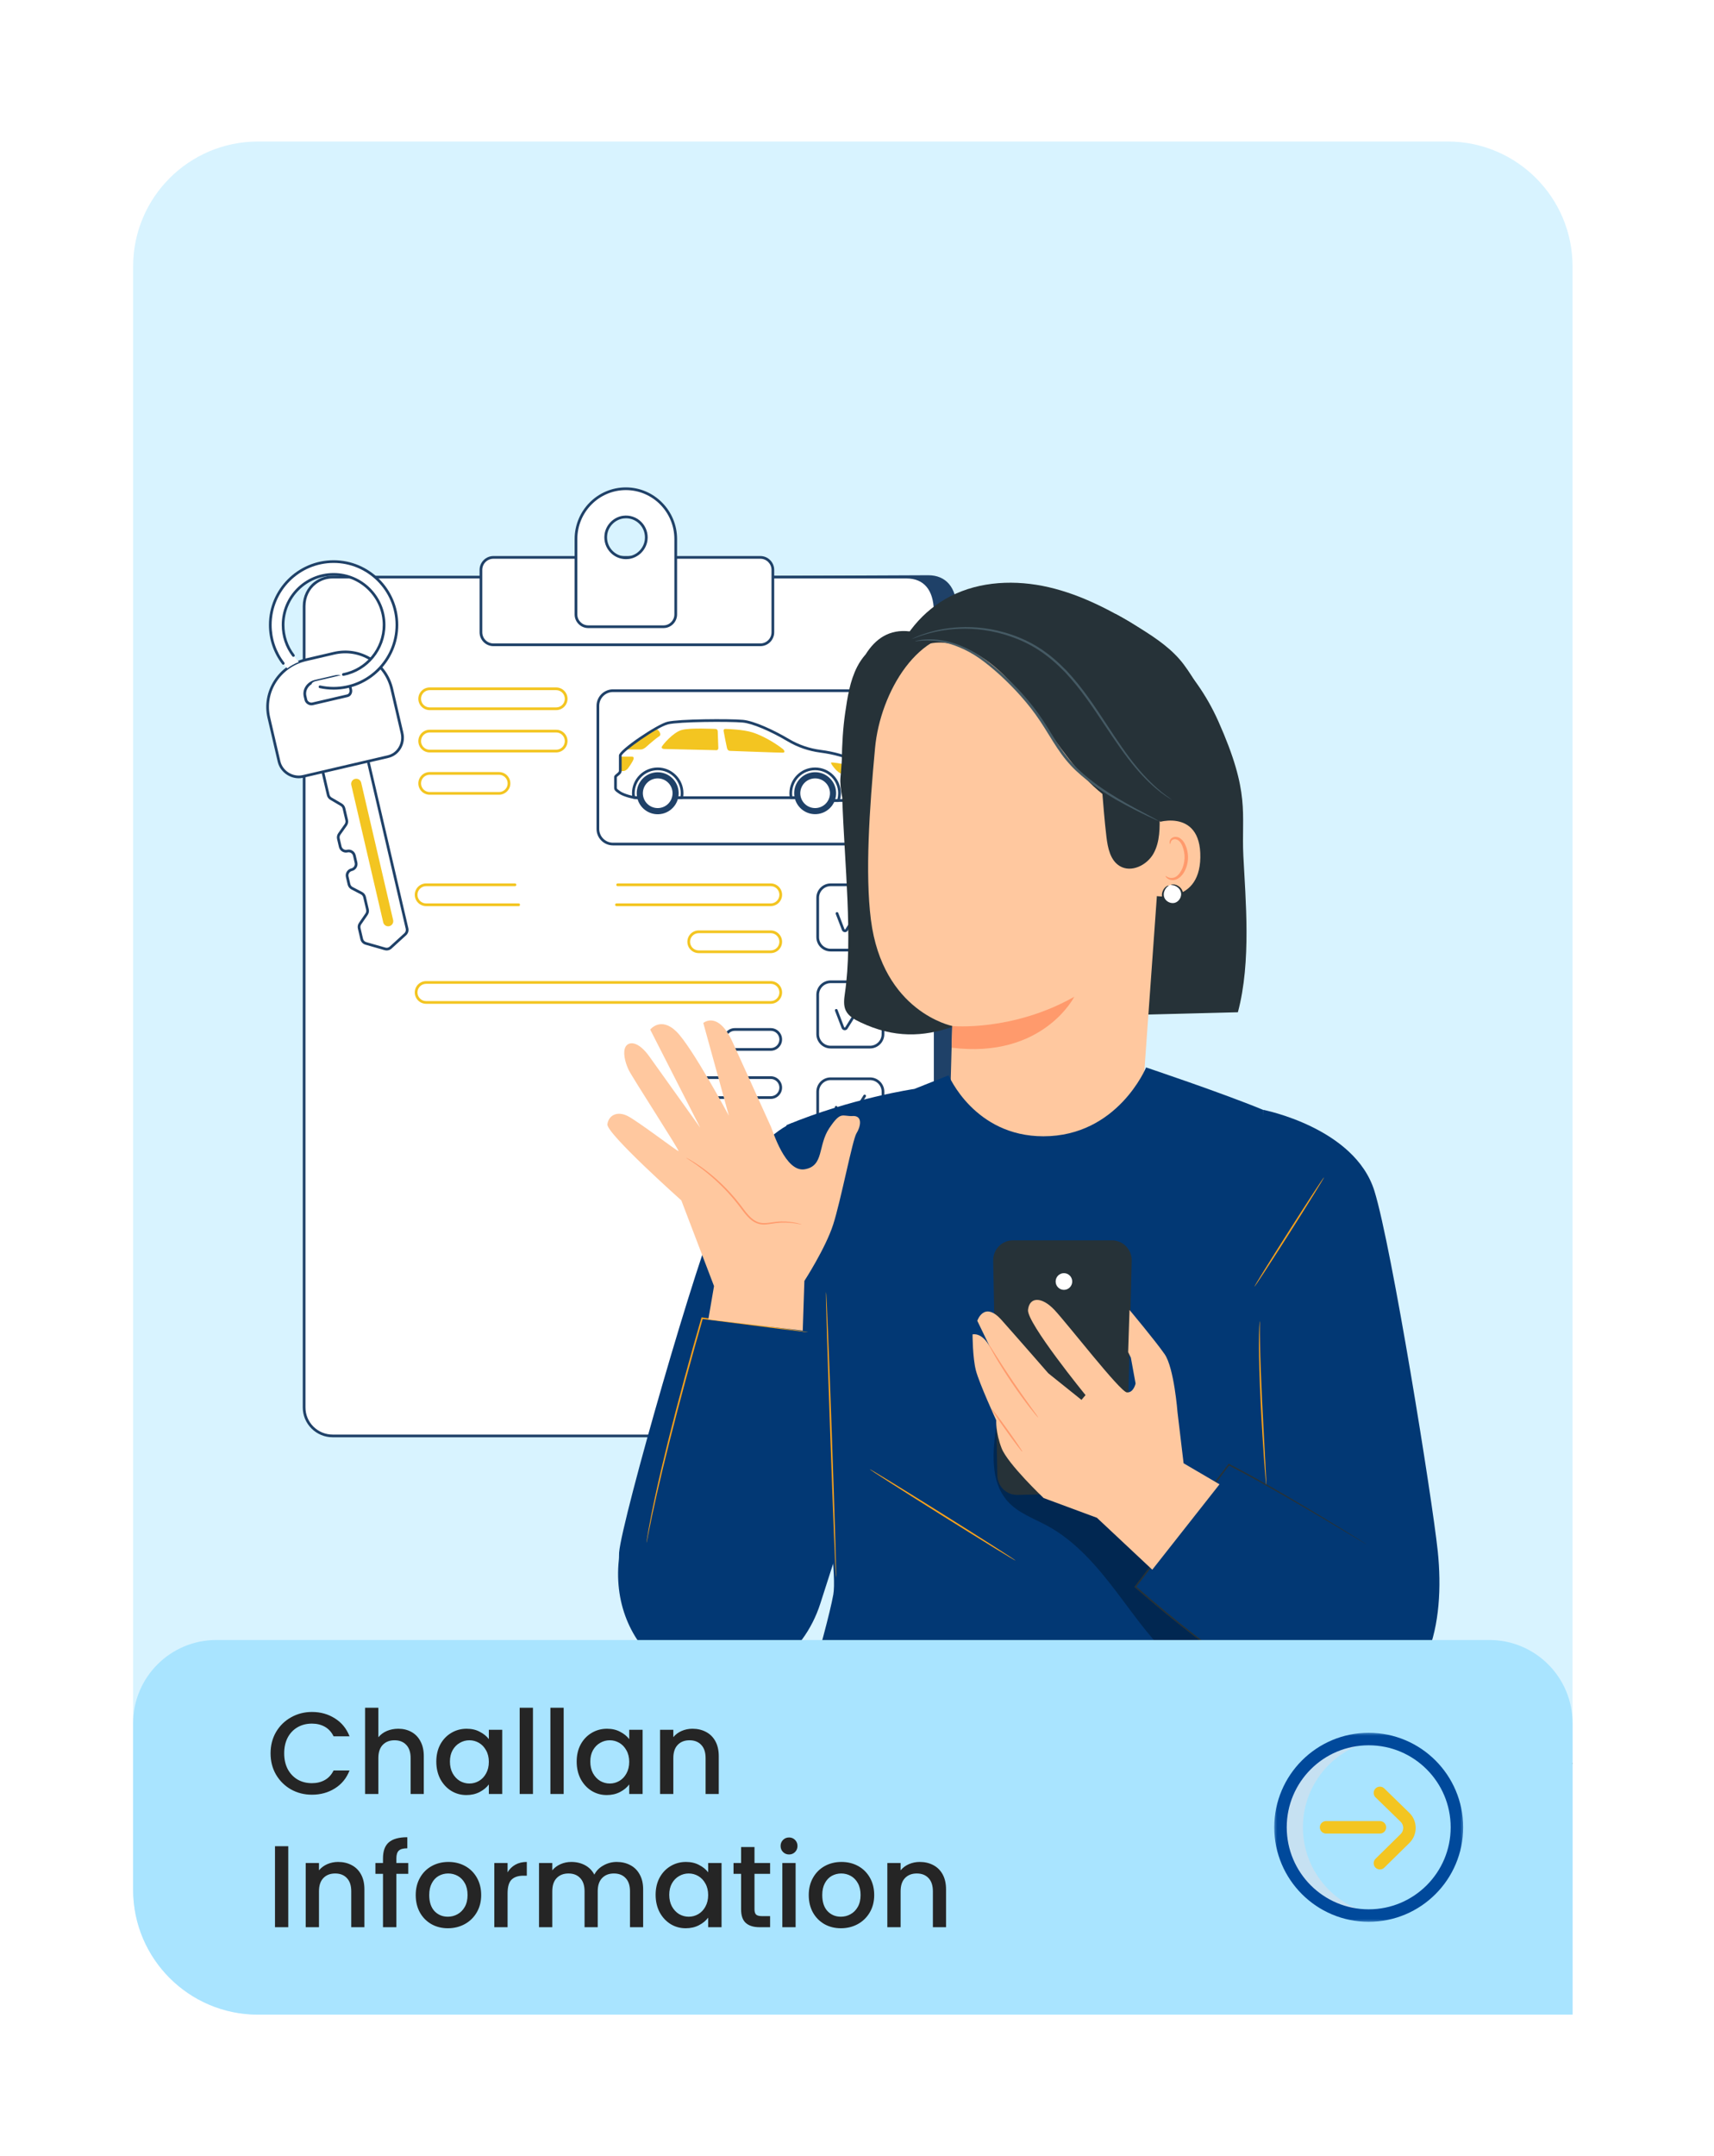 <svg width="206" height="259" viewBox="0 0 206 259" fill="none" xmlns="http://www.w3.org/2000/svg">
<g filter="url(#filter0_d_37_5205)">
<g clip-path="url(#clip0_37_5205)">
<path d="M16 28C16 19.716 22.716 13 31 13H174C182.284 13 189 19.716 189 28V238H31C22.716 238 16 231.284 16 223V28Z" fill="#D8F3FF"/>
<path d="M42.595 168.316H111.564C113.461 168.316 114.999 166.783 114.999 164.894L114.995 69.135C114.945 66.57 113.705 65.099 111.564 65.099L42.595 65.394C40.889 65.394 39.436 66.631 39.164 68.316L39.16 164.894C39.16 166.784 40.698 168.316 42.595 168.316H42.595Z" fill="#1F4168"/>
<path d="M39.985 168.486H108.964C110.861 168.486 112.4 166.954 112.399 165.065L112.395 69.344C112.345 66.78 111.105 65.323 108.963 65.323H39.983C39.202 65.323 38.473 65.583 37.887 66.027C37.023 66.681 36.552 67.726 36.552 68.802L36.55 165.066C36.55 166.955 38.088 168.487 39.985 168.487V168.486Z" fill="white"/>
<path d="M108.964 168.649H39.985C39.024 168.649 38.121 168.276 37.441 167.599C36.762 166.922 36.388 166.022 36.388 165.065L36.39 68.802C36.39 67.647 36.913 66.561 37.789 65.897C38.426 65.415 39.185 65.159 39.984 65.159H108.963C111.196 65.159 112.506 66.683 112.557 69.34L112.562 165.064C112.562 166.021 112.188 166.922 111.508 167.598C110.829 168.275 109.925 168.648 108.964 168.648V168.649ZM39.984 65.485C39.256 65.485 38.566 65.717 37.985 66.157C37.19 66.76 36.715 67.749 36.715 68.802L36.713 165.066C36.713 165.936 37.053 166.754 37.671 167.369C38.289 167.985 39.111 168.324 39.985 168.324H108.964C109.839 168.324 110.661 167.985 111.279 167.369C111.897 166.754 112.237 165.936 112.237 165.066L112.233 69.345C112.184 66.857 111.024 65.486 108.963 65.486H39.984V65.485Z" fill="#1F4168"/>
<path d="M91.385 62.956H59.302C58.473 62.956 57.801 63.628 57.801 64.457V71.953C57.801 72.782 58.473 73.454 59.302 73.454H91.385C92.214 73.454 92.886 72.782 92.886 71.953V64.457C92.886 63.628 92.214 62.956 91.385 62.956Z" fill="white"/>
<path d="M91.386 73.617H59.303C58.385 73.617 57.639 72.871 57.639 71.953V64.457C57.639 63.539 58.385 62.793 59.303 62.793H91.386C92.303 62.793 93.05 63.539 93.05 64.457V71.953C93.05 72.871 92.303 73.617 91.386 73.617ZM59.303 63.118C58.564 63.118 57.964 63.719 57.964 64.457V71.953C57.964 72.691 58.565 73.291 59.303 73.291H91.386C92.124 73.291 92.724 72.691 92.724 71.953V64.457C92.724 63.718 92.123 63.118 91.386 63.118H59.303Z" fill="#1F4168"/>
<path d="M75.219 54.708C71.902 54.708 69.226 57.413 69.226 60.75V69.807C69.226 70.621 69.881 71.281 70.691 71.281H79.748C80.557 71.281 81.213 70.621 81.213 69.807V60.75C81.213 57.413 78.537 54.708 75.219 54.708ZM75.554 62.985C73.958 63.187 72.615 61.836 72.817 60.231C72.954 59.137 73.832 58.253 74.92 58.115C76.516 57.913 77.858 59.263 77.658 60.869C77.521 61.963 76.643 62.846 75.554 62.985Z" fill="white"/>
<path d="M79.748 71.444H70.691C69.793 71.444 69.062 70.71 69.062 69.808V60.751C69.062 57.329 71.824 54.546 75.219 54.546C78.614 54.546 81.376 57.33 81.376 60.751V69.808C81.376 70.71 80.646 71.444 79.749 71.444H79.748ZM75.219 54.871C72.004 54.871 69.388 57.509 69.388 60.751V69.808C69.388 70.531 69.973 71.119 70.691 71.119H79.748C80.466 71.119 81.05 70.531 81.05 69.808V60.751C81.05 57.508 78.434 54.871 75.219 54.871ZM75.238 63.167C74.55 63.167 73.896 62.9 73.403 62.407C72.825 61.83 72.552 61.03 72.656 60.21C72.801 59.049 73.745 58.1 74.9 57.954C75.707 57.852 76.499 58.121 77.071 58.692C77.648 59.269 77.921 60.07 77.819 60.889C77.673 62.051 76.73 62.999 75.575 63.146C75.462 63.161 75.35 63.167 75.238 63.167ZM75.235 58.258C75.138 58.258 75.039 58.264 74.941 58.277C73.931 58.406 73.106 59.235 72.978 60.252C72.888 60.971 73.127 61.673 73.633 62.178C74.134 62.679 74.827 62.914 75.534 62.824C76.544 62.696 77.369 61.865 77.496 60.85C77.586 60.131 77.347 59.429 76.841 58.924C76.41 58.493 75.837 58.258 75.235 58.258H75.235Z" fill="#1F4168"/>
<path d="M104.004 91.213C104.004 91.501 103.684 92.173 103.172 92.173H99.362C98.85 92.173 98.337 91.821 97.617 91.821H76.527C76.071 91.821 74.982 91.533 74.502 91.213C74.022 90.892 73.974 90.812 73.974 90.605V89.34C73.974 89.148 74.55 88.94 74.55 88.604V86.747C74.55 86.267 78.872 83.194 80.248 82.858C81.625 82.522 87.66 82.49 89.277 82.634C90.893 82.778 94.367 84.49 96.56 86.108C98.914 86.108 101.442 86.699 102.547 87.363C103.652 88.029 104.004 89.165 104.004 89.645V91.214V91.213Z" fill="white"/>
<path d="M81.928 91.983H76.527C76.424 91.983 76.293 91.97 76.135 91.944C76.067 91.933 76.013 91.879 76.001 91.811C75.971 91.636 75.956 91.459 75.956 91.285C75.956 89.579 77.343 88.193 79.048 88.193C80.753 88.193 82.14 89.579 82.14 91.285C82.14 91.472 82.122 91.662 82.087 91.85C82.073 91.927 82.006 91.983 81.928 91.983ZM76.304 91.641C76.392 91.653 76.468 91.659 76.527 91.659H81.789C81.806 91.533 81.815 91.408 81.815 91.285C81.815 89.759 80.574 88.518 79.048 88.518C77.522 88.518 76.281 89.759 76.281 91.285C76.281 91.402 76.289 91.522 76.304 91.641Z" fill="#1F4168"/>
<path d="M100.761 92.335H99.362C99.103 92.335 98.854 92.257 98.59 92.174C98.292 92.081 97.983 91.983 97.617 91.983H95.089C95.011 91.983 94.944 91.928 94.93 91.85C94.894 91.662 94.877 91.472 94.877 91.285C94.877 89.579 96.264 88.193 97.969 88.193C99.674 88.193 101.061 89.579 101.061 91.285C101.061 91.604 101.012 91.919 100.916 92.222C100.895 92.289 100.832 92.335 100.761 92.335H100.761ZM95.228 91.659H97.617C98.033 91.659 98.38 91.768 98.688 91.864C98.937 91.942 99.152 92.01 99.362 92.01H100.639C100.704 91.774 100.736 91.53 100.736 91.285C100.736 89.759 99.495 88.518 97.969 88.518C96.443 88.518 95.202 89.759 95.202 91.285C95.202 91.408 95.211 91.533 95.228 91.659H95.228Z" fill="#1F4168"/>
<path d="M102.204 87.998C102.367 88.043 102.509 88.142 102.608 88.279C102.684 88.384 102.763 88.507 102.79 88.587C102.847 88.755 102.79 88.947 102.559 88.947H101.198C100.982 88.947 100.582 88.619 100.358 88.355C100.134 88.091 99.797 87.659 99.894 87.603C99.984 87.551 101.071 87.687 102.205 87.998H102.204Z" fill="#F3C521"/>
<path d="M102.467 90.756C102.547 90.597 102.741 90.468 102.9 90.468H104.005V91.212C104.005 91.292 103.98 91.4 103.934 91.517H102.372C102.212 91.517 102.149 91.388 102.229 91.228L102.467 90.756Z" fill="#1F4168"/>
<path d="M94.105 85.987C94.245 86.096 94.402 86.395 94.105 86.412C93.809 86.428 88.046 86.204 87.774 86.199C87.502 86.195 87.422 86.035 87.374 85.851C87.326 85.666 86.99 83.986 86.974 83.842C86.957 83.698 86.958 83.562 87.206 83.562C87.454 83.562 89.367 83.633 90.439 83.978C91.512 84.322 92.936 85.074 94.105 85.987H94.105Z" fill="#F3C521"/>
<path d="M86.262 83.857C86.262 83.857 86.334 85.762 86.334 85.858C86.334 85.954 86.285 86.114 86.102 86.114C85.918 86.114 80.091 85.978 79.85 85.97C79.611 85.962 79.499 85.882 79.538 85.714C79.578 85.546 80.882 83.961 81.955 83.681C83.028 83.401 85.821 83.561 85.957 83.561C86.092 83.561 86.252 83.618 86.261 83.857H86.262Z" fill="#F3C521"/>
<path d="M78.826 83.544C79.164 83.641 79.578 84.246 79.222 84.448C78.957 84.599 78.11 85.312 77.773 85.625C77.437 85.937 77.213 86.033 76.972 86.033H75.316C76.129 85.372 77.764 84.172 78.826 83.544H78.826Z" fill="#F3C521"/>
<path d="M74.551 88.604V86.891H75.919C76.119 86.891 76.224 86.967 76.119 87.253C76.015 87.539 75.503 88.308 75.359 88.42C75.215 88.532 75.087 88.62 74.903 88.62H74.549C74.549 88.615 74.55 88.61 74.55 88.604H74.551Z" fill="#F3C521"/>
<path d="M99.362 92.335C99.103 92.335 98.853 92.256 98.591 92.174C98.292 92.081 97.984 91.983 97.618 91.983H76.527C76.02 91.983 74.903 91.675 74.412 91.347C73.932 91.028 73.811 90.906 73.811 90.604V89.339C73.811 89.178 73.952 89.066 74.101 88.946C74.229 88.844 74.388 88.717 74.388 88.603V86.746C74.388 86.071 78.994 82.995 80.21 82.698C81.594 82.361 87.65 82.324 89.292 82.47C90.635 82.589 93.039 83.712 94.827 84.772C95.994 85.464 97.278 85.904 98.644 86.081C100.289 86.294 101.817 86.731 102.631 87.222C103.75 87.895 104.167 89.064 104.167 89.642V91.211C104.167 91.474 103.979 91.906 103.678 92.147C103.477 92.307 103.248 92.365 103.017 92.319L99.565 92.317C99.497 92.329 99.43 92.334 99.362 92.334V92.335ZM74.136 89.353V90.604C74.136 90.731 74.136 90.773 74.592 91.077C75.025 91.365 76.082 91.658 76.527 91.658H97.618C98.033 91.658 98.381 91.767 98.688 91.863C98.996 91.96 99.262 92.043 99.52 91.995C99.53 91.994 99.54 91.992 99.55 91.992L103.034 91.994C103.047 91.994 103.059 91.995 103.07 91.998C103.212 92.03 103.348 91.995 103.475 91.893C103.703 91.713 103.842 91.375 103.842 91.212V89.643C103.842 89.215 103.505 88.127 102.464 87.501C101.685 87.033 100.205 86.613 98.601 86.405C97.192 86.222 95.866 85.767 94.661 85.052C92.55 83.801 90.381 82.894 89.262 82.794C87.636 82.649 81.647 82.682 80.287 83.014C78.933 83.345 74.845 86.291 74.711 86.76L74.712 88.603C74.712 88.873 74.486 89.054 74.304 89.2C74.246 89.247 74.158 89.317 74.136 89.353Z" fill="#1F4168"/>
<path d="M98.374 93.768C99.748 93.545 100.681 92.25 100.458 90.876C100.235 89.501 98.94 88.568 97.566 88.791C96.191 89.014 95.258 90.309 95.481 91.683C95.704 93.058 96.999 93.991 98.374 93.768Z" fill="#1F4168"/>
<path d="M99.617 91.968C99.994 91.057 99.562 90.014 98.652 89.636C97.741 89.26 96.698 89.692 96.32 90.602C95.943 91.513 96.376 92.556 97.286 92.933C98.196 93.31 99.24 92.878 99.617 91.968Z" fill="white"/>
<path d="M79.627 93.743C80.982 93.423 81.821 92.065 81.501 90.71C81.181 89.355 79.823 88.515 78.468 88.835C77.113 89.155 76.274 90.513 76.594 91.868C76.914 93.223 78.272 94.062 79.627 93.743Z" fill="#1F4168"/>
<path d="M80.696 91.968C81.073 91.058 80.641 90.014 79.731 89.637C78.82 89.26 77.777 89.692 77.4 90.603C77.022 91.513 77.455 92.557 78.365 92.934C79.275 93.311 80.319 92.879 80.696 91.968Z" fill="white"/>
<path d="M104.305 97.553H73.674C72.582 97.553 71.694 96.665 71.694 95.574V80.784C71.694 79.692 72.583 78.804 73.674 78.804H104.305C105.397 78.804 106.284 79.692 106.284 80.784V95.574C106.284 96.666 105.396 97.553 104.305 97.553ZM73.674 79.129C72.761 79.129 72.019 79.871 72.019 80.784V95.574C72.019 96.486 72.761 97.228 73.674 97.228H104.305C105.217 97.228 105.959 96.486 105.959 95.574V80.784C105.959 79.871 105.217 79.129 104.305 79.129H73.674Z" fill="#1F4168"/>
<path d="M62.337 104.844H51.212C50.461 104.844 49.85 104.233 49.85 103.483C49.85 102.732 50.461 102.121 51.212 102.121H61.894C61.984 102.121 62.056 102.193 62.056 102.283C62.056 102.373 61.984 102.446 61.894 102.446H51.212C50.64 102.446 50.175 102.911 50.175 103.483C50.175 104.054 50.64 104.52 51.212 104.52H62.337C62.427 104.52 62.499 104.592 62.499 104.682C62.499 104.772 62.427 104.844 62.337 104.844Z" fill="#F3C521"/>
<path d="M92.635 104.844H74.091C74.001 104.844 73.929 104.772 73.929 104.682C73.929 104.592 74.001 104.52 74.091 104.52H92.635C93.206 104.52 93.672 104.054 93.672 103.483C93.672 102.911 93.206 102.446 92.635 102.446H74.23C74.139 102.446 74.067 102.373 74.067 102.283C74.067 102.193 74.139 102.121 74.23 102.121H92.635C93.385 102.121 93.997 102.732 93.997 103.483C93.997 104.233 93.385 104.844 92.635 104.844Z" fill="#F3C521"/>
<path d="M92.635 110.49H83.974C83.223 110.49 82.612 109.879 82.612 109.128C82.612 108.377 83.223 107.766 83.974 107.766H92.635C93.385 107.766 93.996 108.377 93.996 109.128C93.996 109.879 93.385 110.49 92.635 110.49ZM83.974 108.092C83.403 108.092 82.937 108.557 82.937 109.129C82.937 109.7 83.403 110.166 83.974 110.166H92.635C93.206 110.166 93.671 109.7 93.671 109.129C93.671 108.557 93.206 108.092 92.635 108.092H83.974Z" fill="#F3C521"/>
<path d="M92.635 116.577H51.212C50.461 116.577 49.85 115.966 49.85 115.215C49.85 114.464 50.461 113.853 51.212 113.853H92.635C93.385 113.853 93.996 114.464 93.996 115.215C93.996 115.966 93.385 116.577 92.635 116.577ZM51.212 114.179C50.64 114.179 50.175 114.644 50.175 115.216C50.175 115.787 50.64 116.253 51.212 116.253H92.635C93.206 116.253 93.672 115.787 93.672 115.216C93.672 114.644 93.206 114.179 92.635 114.179H51.212Z" fill="#F3C521"/>
<path d="M92.634 122.222H88.315C87.564 122.222 86.953 121.611 86.953 120.86C86.953 120.109 87.564 119.498 88.315 119.498H92.634C93.385 119.498 93.996 120.109 93.996 120.86C93.996 121.611 93.385 122.222 92.634 122.222ZM88.315 119.824C87.743 119.824 87.278 120.289 87.278 120.861C87.278 121.432 87.743 121.898 88.315 121.898H92.634C93.206 121.898 93.671 121.432 93.671 120.861C93.671 120.289 93.206 119.824 92.634 119.824H88.315Z" fill="#1F4168"/>
<path d="M92.635 128.005H85.104C84.353 128.005 83.742 127.394 83.742 126.643C83.742 125.892 84.353 125.281 85.104 125.281H92.635C93.385 125.281 93.996 125.892 93.996 126.643C93.996 127.394 93.385 128.005 92.635 128.005ZM85.104 125.607C84.532 125.607 84.067 126.072 84.067 126.644C84.067 127.215 84.532 127.681 85.104 127.681H92.635C93.206 127.681 93.671 127.215 93.671 126.644C93.671 126.072 93.206 125.607 92.635 125.607H85.104Z" fill="#1F4168"/>
<path d="M66.846 81.3H51.64C50.889 81.3 50.278 80.689 50.278 79.939C50.278 79.188 50.889 78.577 51.64 78.577H66.846C67.597 78.577 68.208 79.188 68.208 79.939C68.208 80.689 67.597 81.3 66.846 81.3ZM51.64 78.902C51.069 78.902 50.603 79.368 50.603 79.939C50.603 80.511 51.069 80.976 51.64 80.976H66.846C67.418 80.976 67.883 80.511 67.883 79.939C67.883 79.368 67.418 78.902 66.846 78.902H51.64Z" fill="#F3C521"/>
<path d="M66.846 86.383H51.64C50.889 86.383 50.278 85.772 50.278 85.021C50.278 84.27 50.889 83.659 51.64 83.659H66.846C67.597 83.659 68.208 84.27 68.208 85.021C68.208 85.772 67.597 86.383 66.846 86.383ZM51.64 83.985C51.069 83.985 50.603 84.45 50.603 85.022C50.603 85.593 51.069 86.059 51.64 86.059H66.846C67.418 86.059 67.883 85.593 67.883 85.022C67.883 84.45 67.418 83.985 66.846 83.985H51.64Z" fill="#F3C521"/>
<path d="M59.976 91.465H51.64C50.889 91.465 50.278 90.853 50.278 90.103C50.278 89.352 50.889 88.741 51.64 88.741H59.976C60.727 88.741 61.338 89.352 61.338 90.103C61.338 90.853 60.727 91.465 59.976 91.465ZM51.64 89.066C51.069 89.066 50.603 89.532 50.603 90.103C50.603 90.675 51.069 91.14 51.64 91.14H59.976C60.548 91.14 61.013 90.675 61.013 90.103C61.013 89.532 60.548 89.066 59.976 89.066H51.64Z" fill="#F3C521"/>
<path d="M104.564 110.292H99.835C98.885 110.292 98.113 109.52 98.113 108.571V103.842C98.113 102.893 98.885 102.121 99.835 102.121H104.564C105.513 102.121 106.285 102.893 106.285 103.842V108.571C106.285 109.52 105.513 110.292 104.564 110.292ZM99.835 102.446C99.065 102.446 98.438 103.072 98.438 103.841V108.57C98.438 109.34 99.065 109.966 99.835 109.966H104.564C105.333 109.966 105.96 109.34 105.96 108.57V103.841C105.96 103.071 105.333 102.446 104.564 102.446H99.835Z" fill="#1F4168"/>
<path d="M101.552 107.974C101.528 107.974 101.505 107.972 101.48 107.968C101.341 107.942 101.227 107.842 101.183 107.707L100.446 105.785C100.414 105.701 100.456 105.607 100.54 105.575C100.624 105.543 100.718 105.584 100.75 105.669L101.49 107.599C101.503 107.638 101.527 107.647 101.541 107.65C101.554 107.652 101.577 107.652 101.597 107.633L103.633 104.381C103.681 104.305 103.782 104.282 103.857 104.33C103.934 104.378 103.956 104.478 103.909 104.554L101.865 107.817C101.861 107.823 101.857 107.829 101.852 107.834C101.778 107.925 101.667 107.976 101.552 107.976V107.974Z" fill="#1F4168"/>
<path d="M104.564 121.943H99.835C98.885 121.943 98.113 121.171 98.113 120.221V115.492C98.113 114.543 98.885 113.771 99.835 113.771H104.564C105.513 113.771 106.285 114.543 106.285 115.492V120.221C106.285 121.171 105.513 121.943 104.564 121.943ZM99.835 114.096C99.065 114.096 98.438 114.723 98.438 115.492V120.221C98.438 120.991 99.065 121.618 99.835 121.618H104.564C105.333 121.618 105.96 120.991 105.96 120.221V115.492C105.96 114.723 105.333 114.096 104.564 114.096H99.835Z" fill="#1F4168"/>
<path d="M101.527 119.752C101.502 119.752 101.477 119.749 101.452 119.744C101.307 119.717 101.189 119.613 101.143 119.474L100.357 117.423C100.324 117.339 100.366 117.245 100.45 117.213C100.534 117.181 100.628 117.222 100.66 117.307L101.449 119.365C101.465 119.413 101.498 119.423 101.512 119.425C101.525 119.427 101.556 119.43 101.582 119.404L103.754 115.935C103.802 115.859 103.903 115.836 103.978 115.884C104.054 115.932 104.077 116.032 104.03 116.108L101.85 119.588C101.847 119.594 101.842 119.599 101.838 119.605C101.76 119.699 101.645 119.752 101.526 119.752H101.527Z" fill="#1F4168"/>
<path d="M104.564 133.592H99.835C98.885 133.592 98.113 132.82 98.113 131.871V127.142C98.113 126.193 98.885 125.421 99.835 125.421H104.564C105.513 125.421 106.285 126.193 106.285 127.142V131.871C106.285 132.82 105.513 133.592 104.564 133.592ZM99.835 125.746C99.065 125.746 98.438 126.372 98.438 127.142V131.871C98.438 132.641 99.065 133.267 99.835 133.267H104.564C105.333 133.267 105.96 132.641 105.96 131.871V127.142C105.96 126.372 105.333 125.746 104.564 125.746H99.835Z" fill="#1F4168"/>
<path d="M101.522 131.43C101.497 131.43 101.472 131.428 101.447 131.423C101.301 131.395 101.182 131.291 101.136 131.15L100.338 129.07C100.306 128.986 100.348 128.892 100.432 128.86C100.516 128.827 100.61 128.869 100.642 128.953L101.442 131.04C101.458 131.09 101.493 131.101 101.507 131.103C101.521 131.106 101.553 131.108 101.58 131.08L103.783 127.563C103.831 127.487 103.932 127.464 104.007 127.512C104.083 127.559 104.106 127.659 104.059 127.736L101.848 131.264C101.845 131.27 101.84 131.275 101.836 131.281C101.758 131.376 101.642 131.429 101.522 131.429V131.43Z" fill="#1F4168"/>
<path d="M38.81 88.76L39.445 91.489C39.489 91.678 39.608 91.84 39.776 91.938L41.01 92.663C41.177 92.761 41.297 92.924 41.341 93.113L41.668 94.516C41.713 94.713 41.673 94.919 41.556 95.084L40.781 96.183C40.664 96.347 40.624 96.555 40.669 96.751L40.891 97.704C40.98 98.085 41.359 98.321 41.74 98.233C42.121 98.144 42.5 98.381 42.589 98.761L42.789 99.622C42.877 100.002 42.64 100.382 42.26 100.47C41.88 100.559 41.643 100.939 41.732 101.319L41.943 102.226C41.99 102.427 42.122 102.598 42.305 102.693L43.455 103.292C43.638 103.387 43.77 103.557 43.817 103.759L44.164 105.249C44.208 105.442 44.17 105.646 44.058 105.81L43.277 106.947C43.164 107.111 43.126 107.314 43.171 107.508L43.471 108.801C43.53 109.052 43.719 109.251 43.966 109.321L46.277 109.981C46.513 110.049 46.767 109.989 46.948 109.824L48.708 108.219C48.897 108.046 48.978 107.786 48.921 107.536L44.259 87.491L38.811 88.758L38.81 88.76Z" fill="white"/>
<path d="M46.474 110.173C46.393 110.173 46.313 110.162 46.233 110.139L43.922 109.479C43.618 109.393 43.385 109.148 43.314 108.84L43.013 107.546C42.957 107.309 43.005 107.058 43.143 106.857L43.924 105.72C44.01 105.594 44.04 105.437 44.005 105.288L43.658 103.797C43.623 103.641 43.521 103.51 43.38 103.437L42.23 102.839C42.005 102.722 41.842 102.512 41.784 102.264L41.574 101.357C41.521 101.131 41.559 100.897 41.682 100.7C41.805 100.503 41.997 100.365 42.224 100.313C42.517 100.245 42.699 99.952 42.631 99.659L42.431 98.798C42.398 98.656 42.312 98.536 42.188 98.46C42.065 98.383 41.919 98.359 41.777 98.391C41.551 98.444 41.317 98.405 41.12 98.282C40.923 98.159 40.785 97.968 40.733 97.741L40.512 96.788C40.455 96.546 40.505 96.292 40.648 96.089L41.424 94.991C41.513 94.864 41.545 94.704 41.51 94.553L41.183 93.15C41.15 93.005 41.057 92.879 40.929 92.804L39.694 92.079C39.489 91.959 39.341 91.757 39.287 91.526L38.653 88.797C38.632 88.71 38.686 88.622 38.774 88.603C38.861 88.581 38.949 88.636 38.969 88.724L39.603 91.453C39.637 91.598 39.73 91.724 39.858 91.799L41.093 92.524C41.298 92.644 41.445 92.846 41.499 93.077L41.826 94.48C41.882 94.721 41.833 94.976 41.689 95.179L40.913 96.277C40.824 96.404 40.793 96.563 40.828 96.715L41.05 97.668C41.082 97.81 41.169 97.93 41.292 98.007C41.416 98.083 41.562 98.108 41.704 98.075C41.931 98.022 42.163 98.061 42.36 98.184C42.558 98.306 42.695 98.498 42.747 98.725L42.947 99.586C43.056 100.053 42.764 100.521 42.297 100.63C42.155 100.663 42.035 100.749 41.958 100.873C41.882 100.997 41.857 101.142 41.89 101.284L42.101 102.192C42.137 102.347 42.239 102.478 42.38 102.551L43.53 103.15C43.755 103.267 43.917 103.476 43.975 103.724L44.322 105.216C44.377 105.453 44.33 105.704 44.192 105.905L43.411 107.042C43.325 107.168 43.295 107.325 43.33 107.474L43.631 108.768C43.675 108.96 43.822 109.114 44.012 109.168L46.323 109.828C46.506 109.881 46.699 109.836 46.84 109.707L48.599 108.102C48.745 107.969 48.807 107.768 48.763 107.576L44.101 87.531C44.081 87.443 44.135 87.356 44.223 87.336C44.31 87.315 44.398 87.37 44.417 87.457L49.079 107.503C49.15 107.808 49.05 108.13 48.818 108.342L47.058 109.947C46.895 110.095 46.688 110.174 46.474 110.174L46.474 110.173Z" fill="#1F4168"/>
<path d="M42.221 90.295L46.059 106.796C46.135 107.125 46.463 107.329 46.792 107.253C47.12 107.177 47.325 106.848 47.249 106.52L43.411 90.019C43.335 89.69 43.006 89.486 42.678 89.562C42.349 89.638 42.145 89.967 42.221 90.295Z" fill="#F3C521"/>
<path d="M40.147 74.469L36.752 75.259C33.618 75.988 31.58 79.063 32.309 82.198L33.539 87.484C33.828 88.73 35.159 89.557 36.404 89.267L46.64 86.887C47.885 86.597 48.607 85.293 48.317 84.047L47.088 78.76C46.359 75.625 43.281 73.74 40.147 74.469ZM42.149 78.81C42.225 79.139 42.083 79.497 41.755 79.573L37.562 80.548C37.234 80.624 36.84 80.391 36.764 80.062L36.665 79.636C36.473 78.81 37.055 78.026 37.882 77.834L40.271 77.278C41.098 77.086 41.859 77.558 42.051 78.384L42.15 78.81H42.149Z" fill="white"/>
<path d="M35.901 89.486C35.427 89.486 34.947 89.35 34.527 89.088C33.946 88.727 33.528 88.155 33.38 87.52L32.151 82.234C31.412 79.057 33.459 75.856 36.715 75.1L40.11 74.31C41.67 73.947 43.267 74.202 44.605 75.027C45.946 75.853 46.885 77.166 47.246 78.723L48.476 84.01C48.794 85.378 47.987 86.739 46.677 87.044L36.442 89.425C36.265 89.466 36.084 89.487 35.901 89.487V89.486ZM40.183 74.627L36.788 75.417C35.304 75.762 34.037 76.649 33.218 77.914C32.393 79.188 32.127 80.697 32.467 82.161L33.697 87.448C33.825 87.999 34.191 88.498 34.698 88.814C35.207 89.13 35.815 89.238 36.367 89.11L46.602 86.729C47.738 86.465 48.436 85.279 48.158 84.084L46.928 78.798C46.586 77.326 45.7 76.085 44.433 75.305C43.168 74.525 41.659 74.284 40.183 74.628L40.183 74.627ZM37.432 80.725C37.281 80.725 37.124 80.681 36.984 80.597C36.789 80.479 36.651 80.298 36.605 80.1L36.506 79.674C36.404 79.235 36.493 78.784 36.757 78.405C37.012 78.039 37.398 77.78 37.844 77.676L40.233 77.12C41.147 76.907 41.995 77.435 42.208 78.348L42.306 78.773C42.353 78.975 42.333 79.182 42.249 79.357C42.156 79.551 41.993 79.685 41.79 79.732L37.598 80.707C37.544 80.719 37.489 80.726 37.432 80.726L37.432 80.725ZM40.641 77.397C40.532 77.397 40.42 77.41 40.306 77.436L37.917 77.992C37.555 78.076 37.229 78.294 37.023 78.59C36.813 78.893 36.741 79.251 36.822 79.599L36.921 80.025C36.947 80.138 37.031 80.245 37.151 80.318C37.272 80.391 37.408 80.417 37.525 80.389L41.717 79.415C41.851 79.383 41.921 79.289 41.957 79.216C42.008 79.109 42.02 78.974 41.99 78.846L41.891 78.42C41.745 77.79 41.244 77.396 40.642 77.396L40.641 77.397Z" fill="#1F4168"/>
<path d="M34.53 76.285C33.225 74.874 32.484 72.993 32.484 71.067C32.484 66.678 36.22 63.145 40.678 63.48C44.399 63.76 47.403 66.763 47.682 70.484C48.017 74.942 44.483 78.678 40.094 78.678C39.186 78.678 38.298 78.52 37.453 78.207C37.453 78.207 37.404 77.995 37.882 77.834L40.19 77.297L41.189 77.036C44.269 76.476 46.445 73.649 46.133 70.459C45.847 67.526 43.438 65.201 40.498 65.01C36.97 64.781 34.026 67.585 34.026 71.065C34.026 72.725 34.733 74.359 35.926 75.513L35.874 75.534C35.395 75.723 34.943 75.975 34.531 76.284L34.53 76.285Z" fill="white"/>
<path d="M41.266 77.184C41.19 77.184 41.122 77.131 41.107 77.052C41.09 76.965 41.147 76.879 41.235 76.862C43.996 76.323 46 73.885 46 71.066C46 67.809 43.35 65.16 40.094 65.16C36.837 65.16 34.187 67.81 34.187 71.066C34.187 72.375 34.604 73.612 35.39 74.642C35.445 74.713 35.431 74.815 35.36 74.869C35.289 74.924 35.187 74.91 35.133 74.839C34.302 73.753 33.862 72.448 33.862 71.067C33.862 67.631 36.658 64.835 40.094 64.835C43.53 64.835 46.325 67.631 46.325 71.067C46.325 74.041 44.21 76.613 41.297 77.182C41.287 77.184 41.276 77.185 41.265 77.185L41.266 77.184Z" fill="#1F4168"/>
<path d="M40.094 78.84C39.531 78.84 38.969 78.779 38.424 78.66C38.336 78.641 38.281 78.554 38.3 78.467C38.319 78.379 38.406 78.323 38.494 78.343C39.016 78.457 39.553 78.515 40.094 78.515C44.2 78.515 47.541 75.174 47.541 71.068C47.541 66.962 44.2 63.621 40.094 63.621C35.988 63.621 32.647 66.962 32.647 71.068C32.647 72.719 33.175 74.282 34.174 75.587C34.229 75.658 34.215 75.761 34.144 75.815C34.073 75.87 33.97 75.856 33.916 75.785C32.873 74.422 32.322 72.792 32.322 71.068C32.322 66.783 35.809 63.296 40.095 63.296C44.381 63.296 47.867 66.782 47.867 71.068C47.867 75.355 44.381 78.841 40.095 78.841L40.094 78.84Z" fill="#1F4168"/>
<path d="M196.074 207.835C196.074 207.888 162.947 207.933 122.093 207.933C81.24 207.933 48.105 207.888 48.105 207.835C48.105 207.783 81.225 207.738 122.093 207.738C162.962 207.738 196.074 207.783 196.074 207.835Z" fill="#263238"/>
<path d="M107.295 75.943C108.366 72.393 110.92 69.322 114.203 67.637C117.809 65.783 122.104 65.626 126.049 66.539C129.993 67.453 133.637 69.367 137.084 71.509C139.017 72.711 140.939 74.026 142.3 75.857C144.784 79.198 147.182 84.635 147.312 88.811C147.416 92.185 145.899 100.582 144.397 103.6C143.862 104.675 142.612 105.626 141.107 106.424C139.486 109.401 137.37 112.097 134.819 114.322C134.109 112.038 133.399 109.753 132.685 107.469L107.295 75.943Z" fill="#263238"/>
<path d="M148.777 117.595C150.409 111.513 149.692 104.023 149.435 98.818C149.179 93.612 150.32 91.369 146.431 82.65C143.516 76.123 138.701 72.168 134.11 69.768L115.572 71.801C115.702 71.472 115.836 71.15 115.969 70.85L109.344 71.846C106.909 71.546 105.224 72.715 104.046 74.595C103.644 75.052 103.295 75.557 103.02 76.097C102.142 77.816 101.852 79.763 101.573 81.677C101.317 83.441 101.201 85.366 101.172 87.38C101.116 88.137 101.071 88.8 101.019 89.317C100.952 89.991 101.042 90.845 101.224 91.792C101.495 99.814 102.518 108.656 101.547 115.315C101.447 116.011 101.35 116.756 101.655 117.389C101.982 118.063 102.685 118.457 103.362 118.779C111.582 122.711 117.397 117.992 125.525 113.865C127.105 113.06 128.722 112.09 130.492 112.157C132.366 112.229 133.916 117.168 135.63 117.929" fill="#263238"/>
<path d="M140.181 87.129C139.969 82.07 136.843 77.834 132.009 76.445L116.94 72.108C110.4 71.206 105.79 79.209 105.172 85.826C104.488 93.181 103.971 100.945 104.67 106.469C106.076 117.576 114.445 119.243 114.445 119.243C114.445 119.228 114.296 124.501 114.211 127.733L121.524 163.15L137.426 126.19L140.215 87.264C140.226 87.077 140.189 87.38 140.181 87.129Z" fill="#FFC89F"/>
<path d="M129.116 115.734C129.116 115.734 125.328 123.224 114.378 121.85L114.449 119.25C114.449 119.25 121.669 119.936 129.116 115.734Z" fill="#FF9A6C"/>
<path d="M108.44 75.816C109.158 74.172 110.998 73.224 112.783 73.187C114.568 73.146 116.285 73.876 117.802 74.82C124.231 78.812 127.331 88.103 133.678 92.227C135.24 93.241 137.333 92.414 138.645 93.736C139.962 95.058 140.78 97.132 139.984 98.822C140.887 97.649 141.798 96.451 142.334 95.069C142.865 93.683 142.973 92.062 142.274 90.755C141.743 89.762 140.776 88.991 140.538 87.89C140.326 86.924 140.731 85.927 140.72 84.935C140.705 83.927 140.263 82.976 139.794 82.085C137.392 77.505 134.028 73.329 129.618 70.666C126.737 68.925 123.416 67.861 120.055 67.88C116.694 67.899 113.307 69.045 110.786 71.281C109.303 72.595 107.745 73.955 108.44 75.82" fill="#263238"/>
<path d="M138.453 95.099C138.575 94.784 144.361 92.867 144.264 99.001C144.167 104.96 138.237 103.615 138.23 103.443C138.222 103.271 138.453 95.099 138.453 95.099Z" fill="#FFC89F"/>
<path d="M140.096 101.218C140.122 101.2 140.196 101.293 140.371 101.376C140.539 101.458 140.832 101.518 141.141 101.405C141.769 101.188 142.316 100.196 142.364 99.125C142.39 98.582 142.286 98.065 142.104 97.634C141.933 97.196 141.658 96.885 141.345 96.822C141.033 96.743 140.806 96.926 140.732 97.095C140.65 97.26 140.684 97.38 140.654 97.391C140.635 97.406 140.527 97.29 140.583 97.043C140.609 96.923 140.68 96.784 140.821 96.675C140.966 96.563 141.174 96.507 141.394 96.533C141.851 96.574 142.253 97.005 142.453 97.477C142.68 97.953 142.807 98.537 142.78 99.144C142.721 100.342 142.089 101.454 141.23 101.686C140.814 101.787 140.468 101.653 140.289 101.51C140.107 101.361 140.081 101.226 140.1 101.214L140.096 101.218Z" fill="#FF9A6C"/>
<path d="M140.891 92.106C140.891 92.106 140.765 92.043 140.542 91.897C140.319 91.747 139.977 91.541 139.568 91.234C138.757 90.608 137.638 89.624 136.46 88.215C135.27 86.815 134.039 85.01 132.701 82.995C131.362 80.984 129.894 78.759 127.994 76.737C127.027 75.748 126.005 74.853 124.915 74.142C123.829 73.422 122.684 72.887 121.558 72.49C119.301 71.689 117.122 71.464 115.319 71.535C113.508 71.599 112.066 71.943 111.099 72.243C110.608 72.378 110.244 72.531 109.991 72.621C109.738 72.711 109.604 72.756 109.601 72.748C109.601 72.741 109.723 72.677 109.969 72.572C110.214 72.468 110.575 72.295 111.065 72.145C112.028 71.812 113.478 71.434 115.308 71.348C117.13 71.25 119.346 71.456 121.64 72.258C122.785 72.655 123.952 73.194 125.056 73.924C126.168 74.647 127.205 75.553 128.183 76.557C130.102 78.606 131.574 80.849 132.901 82.868C134.225 84.89 135.437 86.699 136.601 88.103C137.753 89.515 138.843 90.515 139.627 91.163C140.021 91.481 140.356 91.698 140.568 91.863C140.784 92.024 140.895 92.11 140.888 92.121L140.891 92.106Z" fill="#455A64"/>
<path d="M140.739 102.293C141.319 102.203 141.929 102.622 142.055 103.199C142.182 103.776 141.803 104.416 141.241 104.581C140.68 104.746 140.018 104.401 139.821 103.847C139.624 103.293 139.921 102.607 140.46 102.375" fill="white"/>
<path d="M140.46 102.372C140.493 102.409 140.069 102.566 139.906 103.158C139.828 103.439 139.857 103.817 140.11 104.098C140.352 104.379 140.794 104.562 141.203 104.446C141.609 104.327 141.891 103.933 141.943 103.566C142.01 103.192 141.835 102.858 141.62 102.66C141.17 102.248 140.727 102.342 140.735 102.293C140.735 102.278 140.828 102.233 141.014 102.237C141.196 102.237 141.478 102.3 141.742 102.518C142.006 102.72 142.256 103.132 142.185 103.604C142.129 104.061 141.806 104.547 141.27 104.712C140.735 104.858 140.199 104.619 139.913 104.263C139.605 103.896 139.601 103.416 139.716 103.106C139.828 102.78 140.032 102.578 140.188 102.476C140.345 102.375 140.449 102.36 140.456 102.375L140.46 102.372Z" fill="#263238"/>
<path d="M139.356 93.747C139.404 95.376 139.426 97.095 138.642 98.518C137.854 99.941 135.946 100.87 134.563 100.023C133.437 99.331 133.135 97.844 132.979 96.526C132.526 92.717 132.377 88.874 131.894 85.07L139.356 93.747Z" fill="#263238"/>
<path d="M109.976 73.026C109.979 73.059 110.5 72.943 111.448 72.94C112.392 72.94 113.779 73.108 115.341 73.771C116.118 74.1 116.943 74.535 117.757 75.112C118.572 75.688 119.397 76.374 120.23 77.13C121.884 78.654 123.591 80.482 125.03 82.647C125.751 83.729 126.383 84.841 127.079 85.875C127.763 86.909 128.532 87.849 129.373 88.627C131.049 90.182 132.789 91.286 134.273 92.136C135.764 92.987 137.009 93.586 137.872 94.002C138.277 94.189 138.608 94.342 138.872 94.466C139.103 94.567 139.225 94.616 139.229 94.605C139.233 94.593 139.121 94.526 138.902 94.402C138.649 94.267 138.326 94.095 137.931 93.882C137.087 93.432 135.857 92.799 134.392 91.931C132.931 91.058 131.22 89.942 129.581 88.399C128.766 87.631 128.023 86.714 127.346 85.688C126.666 84.665 126.034 83.553 125.305 82.459C123.848 80.261 122.115 78.426 120.434 76.898C119.587 76.142 118.746 75.456 117.914 74.879C117.077 74.299 116.229 73.872 115.43 73.546C113.827 72.895 112.403 72.763 111.448 72.801C110.968 72.82 110.596 72.872 110.351 72.925C110.102 72.977 109.976 73.011 109.979 73.022L109.976 73.026Z" fill="#455A64"/>
<path d="M94.531 208L152.495 207.929L151.893 196.6L152.975 155.854L151.796 129.313C146.959 127.31 137.746 124.224 137.746 124.224C137.746 124.224 134.329 132.493 125.402 132.493C117.096 132.493 114.01 125.171 114.01 125.171L109.898 126.804C109.898 126.804 102.413 127.883 94.527 131.152L96.58 159.48C96.58 159.48 100.893 183.313 100.153 187.533C99.413 191.754 94.527 208.004 94.527 208.004L94.531 208Z" fill="#023874"/>
<g opacity="0.3">
<path d="M119.78 167.022C119.293 170.25 118.947 173.965 121.133 176.373C122.393 177.763 124.249 178.396 125.892 179.291C129.268 181.129 131.845 184.144 134.18 187.211C136.511 190.279 138.716 193.507 141.638 196.012C144.56 198.518 148.382 200.263 152.182 199.72L151.39 192.102L131.726 171.935L119.78 167.022Z" fill="black"/>
</g>
<path d="M95.278 130.871C95.278 130.871 90.657 132.47 86.53 141.009C83.983 146.282 74.751 178.459 74.409 182.489C74.386 182.74 74.412 183.032 74.379 183.347C73.171 194.582 83.86 202.341 92.913 196.286C95.616 194.477 97.587 191.75 98.587 188.638L102.086 177.748L95.278 130.871Z" fill="#023874"/>
<path d="M122.074 183.47C122.044 183.515 118.092 181.092 113.244 178.058C108.395 175.021 104.488 172.523 104.514 172.478C104.544 172.433 108.496 174.856 113.344 177.89C118.192 180.923 122.1 183.421 122.07 183.47H122.074Z" fill="#F9A21B"/>
<path d="M151.796 129.31C151.796 129.31 162.824 131.433 165.189 139.069C167.282 145.829 172.141 176.048 172.799 182.339C173.695 190.934 171.825 200.562 162.701 201.532C153.577 202.502 136.448 186.608 136.448 186.608L147.692 171.932L152.183 174.362L151.358 153.413L151.796 129.306V129.31Z" fill="#023874"/>
<path d="M155.421 199.967C155.421 199.967 155.384 199.956 155.313 199.929C155.235 199.899 155.131 199.858 155.001 199.806C154.729 199.686 154.309 199.547 153.803 199.289C152.774 198.798 151.324 197.993 149.576 196.873C146.092 194.608 141.437 191.084 136.388 186.683L136.321 186.627L136.377 186.556C137.756 184.755 139.218 182.845 140.723 180.878C143.166 177.691 145.501 174.65 147.624 171.883L147.669 171.823L147.736 171.857C150.23 173.137 152.48 174.433 154.484 175.598C156.484 176.763 158.235 177.811 159.678 178.684C161.121 179.556 162.262 180.261 163.035 180.744C163.415 180.983 163.712 181.171 163.92 181.302C164.013 181.362 164.087 181.41 164.147 181.448C164.199 181.481 164.221 181.5 164.221 181.504C164.221 181.504 164.192 181.493 164.14 181.463C164.08 181.429 164.002 181.384 163.905 181.328C163.693 181.201 163.392 181.025 163.006 180.792C162.21 180.32 161.065 179.635 159.622 178.778C158.172 177.916 156.417 176.883 154.409 175.729C152.402 174.576 150.149 173.291 147.658 172.018L147.769 171.992C145.65 174.763 143.319 177.808 140.88 180.995C139.374 182.957 137.909 184.867 136.529 186.668L136.518 186.541C141.553 190.945 146.189 194.484 149.647 196.772C151.383 197.907 152.822 198.723 153.837 199.233C154.339 199.499 154.752 199.649 155.019 199.776C155.149 199.836 155.25 199.881 155.328 199.914C155.395 199.948 155.432 199.963 155.432 199.967H155.421Z" fill="#263238"/>
<path d="M97.118 156.023C97.118 156.023 97.037 156.023 96.877 156.008C96.706 155.989 96.472 155.963 96.178 155.929C95.553 155.854 94.661 155.746 93.545 155.607C91.281 155.319 88.102 154.911 84.377 154.435L84.474 154.371C83.841 156.57 83.165 158.993 82.473 161.528C80.997 166.955 79.759 171.89 78.941 175.482C78.532 177.28 78.227 178.736 78.023 179.747C77.926 180.242 77.848 180.631 77.792 180.912C77.766 181.036 77.744 181.137 77.729 181.216C77.714 181.283 77.703 181.317 77.699 181.317C77.699 181.317 77.699 181.279 77.707 181.212C77.718 181.133 77.733 181.032 77.751 180.905C77.8 180.624 77.863 180.231 77.945 179.733C78.127 178.718 78.409 177.253 78.803 175.452C79.584 171.849 80.808 166.902 82.284 161.476C82.975 158.936 83.652 156.517 84.295 154.319L84.317 154.244L84.395 154.255C88.113 154.761 91.292 155.191 93.553 155.498C94.665 155.656 95.553 155.783 96.178 155.869C96.472 155.914 96.702 155.948 96.873 155.974C97.033 156 97.111 156.015 97.111 156.019L97.118 156.023Z" fill="#F9A21B"/>
<path d="M99.279 151.181C99.331 151.181 99.647 158.865 99.978 168.348C100.313 177.834 100.539 185.522 100.484 185.522C100.432 185.522 100.115 177.838 99.785 168.351C99.45 158.869 99.223 151.181 99.279 151.177V151.181Z" fill="#F9A21B"/>
<path d="M151.398 154.645C151.398 154.645 151.409 154.716 151.413 154.847C151.413 155.001 151.413 155.192 151.413 155.424C151.413 155.922 151.416 156.645 151.439 157.536C151.476 159.322 151.569 161.787 151.699 164.509C151.84 167.217 151.967 169.67 152.063 171.479C152.108 172.347 152.145 173.063 152.171 173.591C152.179 173.823 152.186 174.014 152.193 174.168C152.193 174.299 152.193 174.37 152.19 174.37C152.182 174.37 152.171 174.302 152.156 174.171C152.141 174.018 152.123 173.831 152.101 173.598C152.06 173.07 152 172.359 151.933 171.49C151.803 169.707 151.643 167.243 151.513 164.52C151.383 161.798 151.309 159.33 151.309 157.54C151.309 156.645 151.32 155.922 151.346 155.424C151.361 155.192 151.372 155.001 151.379 154.851C151.39 154.72 151.398 154.652 151.405 154.652L151.398 154.645Z" fill="#F9A21B"/>
<path d="M159.138 137.406C159.183 137.436 157.346 140.406 155.034 144.035C152.721 147.668 150.81 150.589 150.765 150.562C150.721 150.533 152.558 147.566 154.874 143.93C157.186 140.297 159.098 137.376 159.142 137.406H159.138Z" fill="#F9A21B"/>
<path d="M102.48 130.062C101.205 130.119 101.079 129.418 99.673 131.512C98.268 133.605 99.067 136.047 96.725 136.455C94.382 136.863 92.88 131.819 92.653 131.339C92.549 131.122 91.954 129.804 91.174 128.074C90.226 125.973 88.999 123.261 88.04 121.168C86.292 117.352 84.526 118.884 84.526 118.884L87.601 130.021C87.601 130.021 83.165 121.734 81.284 119.902C79.403 118.071 78.146 119.674 78.146 119.674L84.154 131.456C84.154 131.456 79.41 124.831 78.057 122.928C76.703 121.026 75.588 121.089 75.205 121.707C74.822 122.325 75.093 123.542 75.547 124.501C76.001 125.46 81.76 134.306 81.544 134.276C81.328 134.246 76.666 130.68 75.428 130.055C74.19 129.433 73.156 129.954 73 131.044C72.844 132.133 81.886 140.193 81.886 140.193L85.816 150.488L85.128 154.502L96.479 155.839L96.676 149.866C96.676 149.866 99.216 145.945 100.134 143.103C101.053 140.26 102.462 132.886 102.938 132.137C103.413 131.388 103.752 129.999 102.477 130.055L102.48 130.062Z" fill="#FFC89F"/>
<path d="M96.364 143.095C96.364 143.095 96.129 143.05 95.706 142.979C95.282 142.908 94.661 142.833 93.895 142.867C93.512 142.882 93.099 142.934 92.649 143.009C92.203 143.076 91.698 143.155 91.177 143.009C90.66 142.867 90.199 142.515 89.82 142.099C89.433 141.683 89.106 141.2 88.745 140.74C87.303 138.871 85.704 137.436 84.481 136.496C83.867 136.025 83.354 135.672 82.994 135.433C82.633 135.193 82.432 135.062 82.44 135.051C82.44 135.043 82.499 135.07 82.6 135.126C82.7 135.182 82.849 135.261 83.034 135.373C83.406 135.594 83.934 135.931 84.563 136.392C85.816 137.305 87.44 138.74 88.898 140.623C89.266 141.092 89.589 141.571 89.961 141.975C90.326 142.38 90.753 142.709 91.225 142.84C91.698 142.979 92.181 142.915 92.627 142.852C93.073 142.781 93.504 142.736 93.891 142.728C94.672 142.713 95.297 142.81 95.72 142.904C95.932 142.953 96.096 142.998 96.204 143.031C96.312 143.069 96.367 143.088 96.367 143.095H96.364Z" fill="#FF9A6C"/>
<path d="M119.367 147.424L119.865 173.235C119.891 174.553 120.973 175.598 122.282 175.572L133.079 175.34C134.343 175.313 135.362 174.287 135.392 173.014L136.013 147.435C136.046 146.098 134.975 144.994 133.648 144.994H121.736C120.412 144.994 119.345 146.087 119.371 147.424H119.367Z" fill="#263238"/>
<path d="M128.867 149.937C128.867 150.491 128.421 150.941 127.87 150.941C127.32 150.941 126.874 150.491 126.874 149.937C126.874 149.383 127.32 148.933 127.87 148.933C128.421 148.933 128.867 149.383 128.867 149.937Z" fill="white"/>
<path d="M135.746 153.345C135.746 153.345 138.835 157.03 139.973 158.667C141.111 160.303 141.52 165.629 141.52 165.629L142.252 171.771L146.569 174.298L138.489 184.556L131.838 178.321L125.428 175.946C125.428 175.946 121.115 171.853 120.383 169.969C119.65 168.085 119.732 166.61 119.732 166.61C119.732 166.61 117.698 162.187 117.293 160.633C116.888 159.075 116.888 156.292 116.888 156.292C116.888 156.292 118.025 155.967 119.003 157.85L117.457 154.656C117.457 154.656 118.271 152.199 120.383 154.573C122.498 156.948 125.993 160.962 125.993 160.962L129.979 164.157L130.466 163.584C130.466 163.584 123.391 154.903 123.554 153.345C123.718 151.787 125.179 151.709 126.726 153.345C128.272 154.982 134.612 163.172 135.426 163.254C136.24 163.337 136.482 162.191 136.482 162.191L135.913 159.079L135.589 158.423L135.753 153.345H135.746Z" fill="#FFC89F"/>
<path d="M124.778 166.288C124.778 166.288 124.666 166.187 124.491 165.981C124.317 165.775 124.075 165.475 123.777 165.093C123.186 164.337 122.398 163.266 121.576 162.052C120.755 160.835 120.056 159.708 119.572 158.876C119.331 158.461 119.141 158.124 119.015 157.884C118.888 157.648 118.825 157.513 118.836 157.506C118.847 157.498 118.933 157.622 119.082 157.846C119.249 158.109 119.453 158.427 119.691 158.805C120.204 159.618 120.922 160.73 121.74 161.944C122.562 163.153 123.331 164.232 123.893 165.011C124.153 165.374 124.376 165.681 124.555 165.932C124.711 166.153 124.789 166.277 124.781 166.284L124.778 166.288Z" fill="#FF9A6C"/>
<path d="M122.873 170.392C122.829 170.422 121.97 169.295 120.951 167.876C119.932 166.453 119.144 165.277 119.185 165.243C119.23 165.213 120.089 166.34 121.107 167.76C122.126 169.183 122.914 170.359 122.873 170.392Z" fill="#FF9A6C"/>
<path d="M16 203C16 197.477 20.477 193 26 193H179C184.523 193 189 197.477 189 203V238H26C20.477 238 16 233.523 16 228V203Z" fill="#A9E4FF"/>
<path d="M32.518 206.614C32.518 205.662 32.737 204.808 33.176 204.052C33.624 203.296 34.226 202.708 34.982 202.288C35.747 201.859 36.583 201.644 37.488 201.644C38.524 201.644 39.443 201.901 40.246 202.414C41.058 202.918 41.646 203.637 42.01 204.57H40.092C39.84 204.057 39.49 203.674 39.042 203.422C38.594 203.17 38.076 203.044 37.488 203.044C36.844 203.044 36.27 203.189 35.766 203.478C35.262 203.767 34.865 204.183 34.576 204.724C34.296 205.265 34.156 205.895 34.156 206.614C34.156 207.333 34.296 207.963 34.576 208.504C34.865 209.045 35.262 209.465 35.766 209.764C36.27 210.053 36.844 210.198 37.488 210.198C38.076 210.198 38.594 210.072 39.042 209.82C39.49 209.568 39.84 209.185 40.092 208.672H42.01C41.646 209.605 41.058 210.324 40.246 210.828C39.443 211.332 38.524 211.584 37.488 211.584C36.573 211.584 35.738 211.374 34.982 210.954C34.226 210.525 33.624 209.932 33.176 209.176C32.737 208.42 32.518 207.566 32.518 206.614ZM47.868 203.66C48.456 203.66 48.979 203.786 49.436 204.038C49.903 204.29 50.267 204.663 50.528 205.158C50.799 205.653 50.934 206.25 50.934 206.95V211.5H49.352V207.188C49.352 206.497 49.179 205.97 48.834 205.606C48.489 205.233 48.017 205.046 47.42 205.046C46.823 205.046 46.347 205.233 45.992 205.606C45.647 205.97 45.474 206.497 45.474 207.188V211.5H43.878V201.14H45.474V204.682C45.745 204.355 46.086 204.103 46.496 203.926C46.916 203.749 47.373 203.66 47.868 203.66ZM52.438 207.608C52.438 206.833 52.597 206.147 52.914 205.55C53.241 204.953 53.679 204.491 54.23 204.164C54.79 203.828 55.406 203.66 56.078 203.66C56.685 203.66 57.212 203.781 57.66 204.024C58.117 204.257 58.481 204.551 58.752 204.906V203.786H60.362V211.5H58.752V210.352C58.481 210.716 58.113 211.019 57.646 211.262C57.179 211.505 56.647 211.626 56.05 211.626C55.387 211.626 54.781 211.458 54.23 211.122C53.679 210.777 53.241 210.301 52.914 209.694C52.597 209.078 52.438 208.383 52.438 207.608ZM58.752 207.636C58.752 207.104 58.64 206.642 58.416 206.25C58.201 205.858 57.917 205.559 57.562 205.354C57.207 205.149 56.825 205.046 56.414 205.046C56.003 205.046 55.621 205.149 55.266 205.354C54.911 205.55 54.622 205.844 54.398 206.236C54.183 206.619 54.076 207.076 54.076 207.608C54.076 208.14 54.183 208.607 54.398 209.008C54.622 209.409 54.911 209.717 55.266 209.932C55.63 210.137 56.013 210.24 56.414 210.24C56.825 210.24 57.207 210.137 57.562 209.932C57.917 209.727 58.201 209.428 58.416 209.036C58.64 208.635 58.752 208.168 58.752 207.636ZM64.054 201.14V211.5H62.458V201.14H64.054ZM67.746 201.14V211.5H66.15V201.14H67.746ZM69.309 207.608C69.309 206.833 69.468 206.147 69.785 205.55C70.112 204.953 70.55 204.491 71.101 204.164C71.661 203.828 72.277 203.66 72.949 203.66C73.556 203.66 74.083 203.781 74.531 204.024C74.988 204.257 75.352 204.551 75.623 204.906V203.786H77.233V211.5H75.623V210.352C75.352 210.716 74.984 211.019 74.517 211.262C74.05 211.505 73.518 211.626 72.921 211.626C72.258 211.626 71.652 211.458 71.101 211.122C70.55 210.777 70.112 210.301 69.785 209.694C69.468 209.078 69.309 208.383 69.309 207.608ZM75.623 207.636C75.623 207.104 75.511 206.642 75.287 206.25C75.072 205.858 74.788 205.559 74.433 205.354C74.078 205.149 73.696 205.046 73.285 205.046C72.874 205.046 72.492 205.149 72.137 205.354C71.782 205.55 71.493 205.844 71.269 206.236C71.054 206.619 70.947 207.076 70.947 207.608C70.947 208.14 71.054 208.607 71.269 209.008C71.493 209.409 71.782 209.717 72.137 209.932C72.501 210.137 72.884 210.24 73.285 210.24C73.696 210.24 74.078 210.137 74.433 209.932C74.788 209.727 75.072 209.428 75.287 209.036C75.511 208.635 75.623 208.168 75.623 207.636ZM83.221 203.66C83.828 203.66 84.369 203.786 84.845 204.038C85.331 204.29 85.709 204.663 85.979 205.158C86.25 205.653 86.385 206.25 86.385 206.95V211.5H84.803V207.188C84.803 206.497 84.631 205.97 84.285 205.606C83.94 205.233 83.469 205.046 82.871 205.046C82.274 205.046 81.798 205.233 81.443 205.606C81.098 205.97 80.925 206.497 80.925 207.188V211.5H79.329V203.786H80.925V204.668C81.187 204.351 81.518 204.103 81.919 203.926C82.33 203.749 82.764 203.66 83.221 203.66ZM34.646 217.77V227.5H33.05V217.77H34.646ZM40.633 219.66C41.24 219.66 41.781 219.786 42.257 220.038C42.743 220.29 43.121 220.663 43.391 221.158C43.662 221.653 43.797 222.25 43.797 222.95V227.5H42.215V223.188C42.215 222.497 42.043 221.97 41.697 221.606C41.352 221.233 40.881 221.046 40.283 221.046C39.686 221.046 39.21 221.233 38.855 221.606C38.51 221.97 38.337 222.497 38.337 223.188V227.5H36.741V219.786H38.337V220.668C38.599 220.351 38.93 220.103 39.331 219.926C39.742 219.749 40.176 219.66 40.633 219.66ZM49.067 221.088H47.639V227.5H46.029V221.088H45.119V219.786H46.029V219.24C46.029 218.353 46.263 217.709 46.729 217.308C47.205 216.897 47.947 216.692 48.955 216.692V218.022C48.47 218.022 48.129 218.115 47.933 218.302C47.737 218.479 47.639 218.792 47.639 219.24V219.786H49.067V221.088ZM53.828 227.626C53.1 227.626 52.442 227.463 51.854 227.136C51.266 226.8 50.804 226.333 50.468 225.736C50.132 225.129 49.964 224.429 49.964 223.636C49.964 222.852 50.136 222.157 50.482 221.55C50.827 220.943 51.298 220.477 51.896 220.15C52.493 219.823 53.16 219.66 53.898 219.66C54.635 219.66 55.302 219.823 55.9 220.15C56.497 220.477 56.968 220.943 57.314 221.55C57.659 222.157 57.832 222.852 57.832 223.636C57.832 224.42 57.654 225.115 57.3 225.722C56.945 226.329 56.46 226.8 55.844 227.136C55.237 227.463 54.565 227.626 53.828 227.626ZM53.828 226.24C54.238 226.24 54.621 226.142 54.976 225.946C55.34 225.75 55.634 225.456 55.858 225.064C56.082 224.672 56.194 224.196 56.194 223.636C56.194 223.076 56.086 222.605 55.872 222.222C55.657 221.83 55.372 221.536 55.018 221.34C54.663 221.144 54.28 221.046 53.87 221.046C53.459 221.046 53.076 221.144 52.722 221.34C52.376 221.536 52.101 221.83 51.896 222.222C51.69 222.605 51.588 223.076 51.588 223.636C51.588 224.467 51.798 225.111 52.218 225.568C52.647 226.016 53.184 226.24 53.828 226.24ZM61.005 220.906C61.239 220.514 61.547 220.211 61.929 219.996C62.321 219.772 62.783 219.66 63.315 219.66V221.312H62.909C62.284 221.312 61.808 221.471 61.481 221.788C61.164 222.105 61.005 222.656 61.005 223.44V227.5H59.409V219.786H61.005V220.906ZM74.12 219.66C74.727 219.66 75.268 219.786 75.744 220.038C76.23 220.29 76.608 220.663 76.878 221.158C77.158 221.653 77.298 222.25 77.298 222.95V227.5H75.716V223.188C75.716 222.497 75.544 221.97 75.198 221.606C74.853 221.233 74.382 221.046 73.784 221.046C73.187 221.046 72.711 221.233 72.356 221.606C72.011 221.97 71.838 222.497 71.838 223.188V227.5H70.256V223.188C70.256 222.497 70.084 221.97 69.738 221.606C69.393 221.233 68.922 221.046 68.324 221.046C67.727 221.046 67.251 221.233 66.896 221.606C66.551 221.97 66.378 222.497 66.378 223.188V227.5H64.782V219.786H66.378V220.668C66.64 220.351 66.971 220.103 67.372 219.926C67.774 219.749 68.203 219.66 68.66 219.66C69.276 219.66 69.827 219.791 70.312 220.052C70.798 220.313 71.171 220.691 71.432 221.186C71.666 220.719 72.03 220.351 72.524 220.08C73.019 219.8 73.551 219.66 74.12 219.66ZM78.797 223.608C78.797 222.833 78.956 222.147 79.273 221.55C79.6 220.953 80.039 220.491 80.589 220.164C81.149 219.828 81.765 219.66 82.437 219.66C83.044 219.66 83.571 219.781 84.019 220.024C84.477 220.257 84.841 220.551 85.111 220.906V219.786H86.721V227.5H85.111V226.352C84.841 226.716 84.472 227.019 84.005 227.262C83.539 227.505 83.007 227.626 82.409 227.626C81.747 227.626 81.14 227.458 80.589 227.122C80.039 226.777 79.6 226.301 79.273 225.694C78.956 225.078 78.797 224.383 78.797 223.608ZM85.111 223.636C85.111 223.104 84.999 222.642 84.775 222.25C84.561 221.858 84.276 221.559 83.921 221.354C83.567 221.149 83.184 221.046 82.773 221.046C82.363 221.046 81.98 221.149 81.625 221.354C81.271 221.55 80.981 221.844 80.757 222.236C80.543 222.619 80.435 223.076 80.435 223.608C80.435 224.14 80.543 224.607 80.757 225.008C80.981 225.409 81.271 225.717 81.625 225.932C81.989 226.137 82.372 226.24 82.773 226.24C83.184 226.24 83.567 226.137 83.921 225.932C84.276 225.727 84.561 225.428 84.775 225.036C84.999 224.635 85.111 224.168 85.111 223.636ZM90.68 221.088V225.358C90.68 225.647 90.745 225.857 90.876 225.988C91.016 226.109 91.249 226.17 91.576 226.17H92.556V227.5H91.296C90.577 227.5 90.026 227.332 89.644 226.996C89.261 226.66 89.07 226.114 89.07 225.358V221.088H88.16V219.786H89.07V217.868H90.68V219.786H92.556V221.088H90.68ZM94.839 218.764C94.549 218.764 94.307 218.666 94.111 218.47C93.915 218.274 93.817 218.031 93.817 217.742C93.817 217.453 93.915 217.21 94.111 217.014C94.307 216.818 94.549 216.72 94.839 216.72C95.119 216.72 95.357 216.818 95.553 217.014C95.749 217.21 95.847 217.453 95.847 217.742C95.847 218.031 95.749 218.274 95.553 218.47C95.357 218.666 95.119 218.764 94.839 218.764ZM95.623 219.786V227.5H94.027V219.786H95.623ZM101.064 227.626C100.336 227.626 99.678 227.463 99.09 227.136C98.502 226.8 98.04 226.333 97.704 225.736C97.368 225.129 97.2 224.429 97.2 223.636C97.2 222.852 97.373 222.157 97.718 221.55C98.063 220.943 98.535 220.477 99.132 220.15C99.729 219.823 100.397 219.66 101.134 219.66C101.871 219.66 102.539 219.823 103.136 220.15C103.733 220.477 104.205 220.943 104.55 221.55C104.895 222.157 105.068 222.852 105.068 223.636C105.068 224.42 104.891 225.115 104.536 225.722C104.181 226.329 103.696 226.8 103.08 227.136C102.473 227.463 101.801 227.626 101.064 227.626ZM101.064 226.24C101.475 226.24 101.857 226.142 102.212 225.946C102.576 225.75 102.87 225.456 103.094 225.064C103.318 224.672 103.43 224.196 103.43 223.636C103.43 223.076 103.323 222.605 103.108 222.222C102.893 221.83 102.609 221.536 102.254 221.34C101.899 221.144 101.517 221.046 101.106 221.046C100.695 221.046 100.313 221.144 99.958 221.34C99.613 221.536 99.337 221.83 99.132 222.222C98.927 222.605 98.824 223.076 98.824 223.636C98.824 224.467 99.034 225.111 99.454 225.568C99.883 226.016 100.42 226.24 101.064 226.24ZM110.538 219.66C111.144 219.66 111.686 219.786 112.162 220.038C112.647 220.29 113.025 220.663 113.296 221.158C113.566 221.653 113.702 222.25 113.702 222.95V227.5H112.12V223.188C112.12 222.497 111.947 221.97 111.602 221.606C111.256 221.233 110.785 221.046 110.188 221.046C109.59 221.046 109.114 221.233 108.76 221.606C108.414 221.97 108.242 222.497 108.242 223.188V227.5H106.646V219.786H108.242V220.668C108.503 220.351 108.834 220.103 109.236 219.926C109.646 219.749 110.08 219.66 110.538 219.66Z" fill="#252525"/>
<g clip-path="url(#clip1_37_5205)">
<mask id="mask0_37_5205" style="mask-type:luminance" maskUnits="userSpaceOnUse" x="153" y="204" width="23" height="23">
<path d="M153 204H176V227H153V204Z" fill="white"/>
</mask>
<g mask="url(#mask0_37_5205)">
<path d="M156.594 215.5C156.594 210.101 160.629 205.645 165.848 204.983C165.406 204.927 164.957 204.898 164.5 204.898C158.645 204.898 153.898 209.645 153.898 215.5C153.898 221.355 158.645 226.102 164.5 226.102C164.957 226.102 165.406 226.073 165.848 226.017C160.629 225.355 156.594 220.899 156.594 215.5Z" fill="#C6E1F2"/>
<path d="M153.898 215.5C153.898 221.355 158.645 226.102 164.5 226.102C170.355 226.102 175.102 221.355 175.102 215.5C175.102 209.645 170.355 204.898 164.5 204.898C158.645 204.898 153.898 209.645 153.898 215.5Z" stroke="#00499B" stroke-width="1.5" stroke-miterlimit="10" stroke-linecap="round" stroke-linejoin="round"/>
<path d="M159.379 215.5H165.848M165.848 211.367L168.87 214.308C169.572 215.007 169.572 216.141 168.87 216.84L165.848 219.812" stroke="#F3C521" stroke-width="1.5" stroke-miterlimit="10" stroke-linecap="round" stroke-linejoin="round"/>
</g>
</g>
</g>
</g>
<defs>
<filter id="filter0_d_37_5205" x="-1" y="0" width="207" height="259" filterUnits="userSpaceOnUse" color-interpolation-filters="sRGB">
<feFlood flood-opacity="0" result="BackgroundImageFix"/>
<feColorMatrix in="SourceAlpha" type="matrix" values="0 0 0 0 0 0 0 0 0 0 0 0 0 0 0 0 0 0 127 0" result="hardAlpha"/>
<feMorphology radius="1" operator="dilate" in="SourceAlpha" result="effect1_dropShadow_37_5205"/>
<feOffset dy="4"/>
<feGaussianBlur stdDeviation="8"/>
<feComposite in2="hardAlpha" operator="out"/>
<feColorMatrix type="matrix" values="0 0 0 0 0 0 0 0 0 0 0 0 0 0 0 0 0 0 0.15 0"/>
<feBlend mode="normal" in2="BackgroundImageFix" result="effect1_dropShadow_37_5205"/>
<feBlend mode="normal" in="SourceGraphic" in2="effect1_dropShadow_37_5205" result="shape"/>
</filter>
<clipPath id="clip0_37_5205">
<path d="M16 28C16 19.716 22.716 13 31 13H174C182.284 13 189 19.716 189 28V238H31C22.716 238 16 231.284 16 223V28Z" fill="white"/>
</clipPath>
<clipPath id="clip1_37_5205">
<rect width="23" height="23" fill="white" transform="translate(153 204)"/>
</clipPath>
</defs>
</svg>
